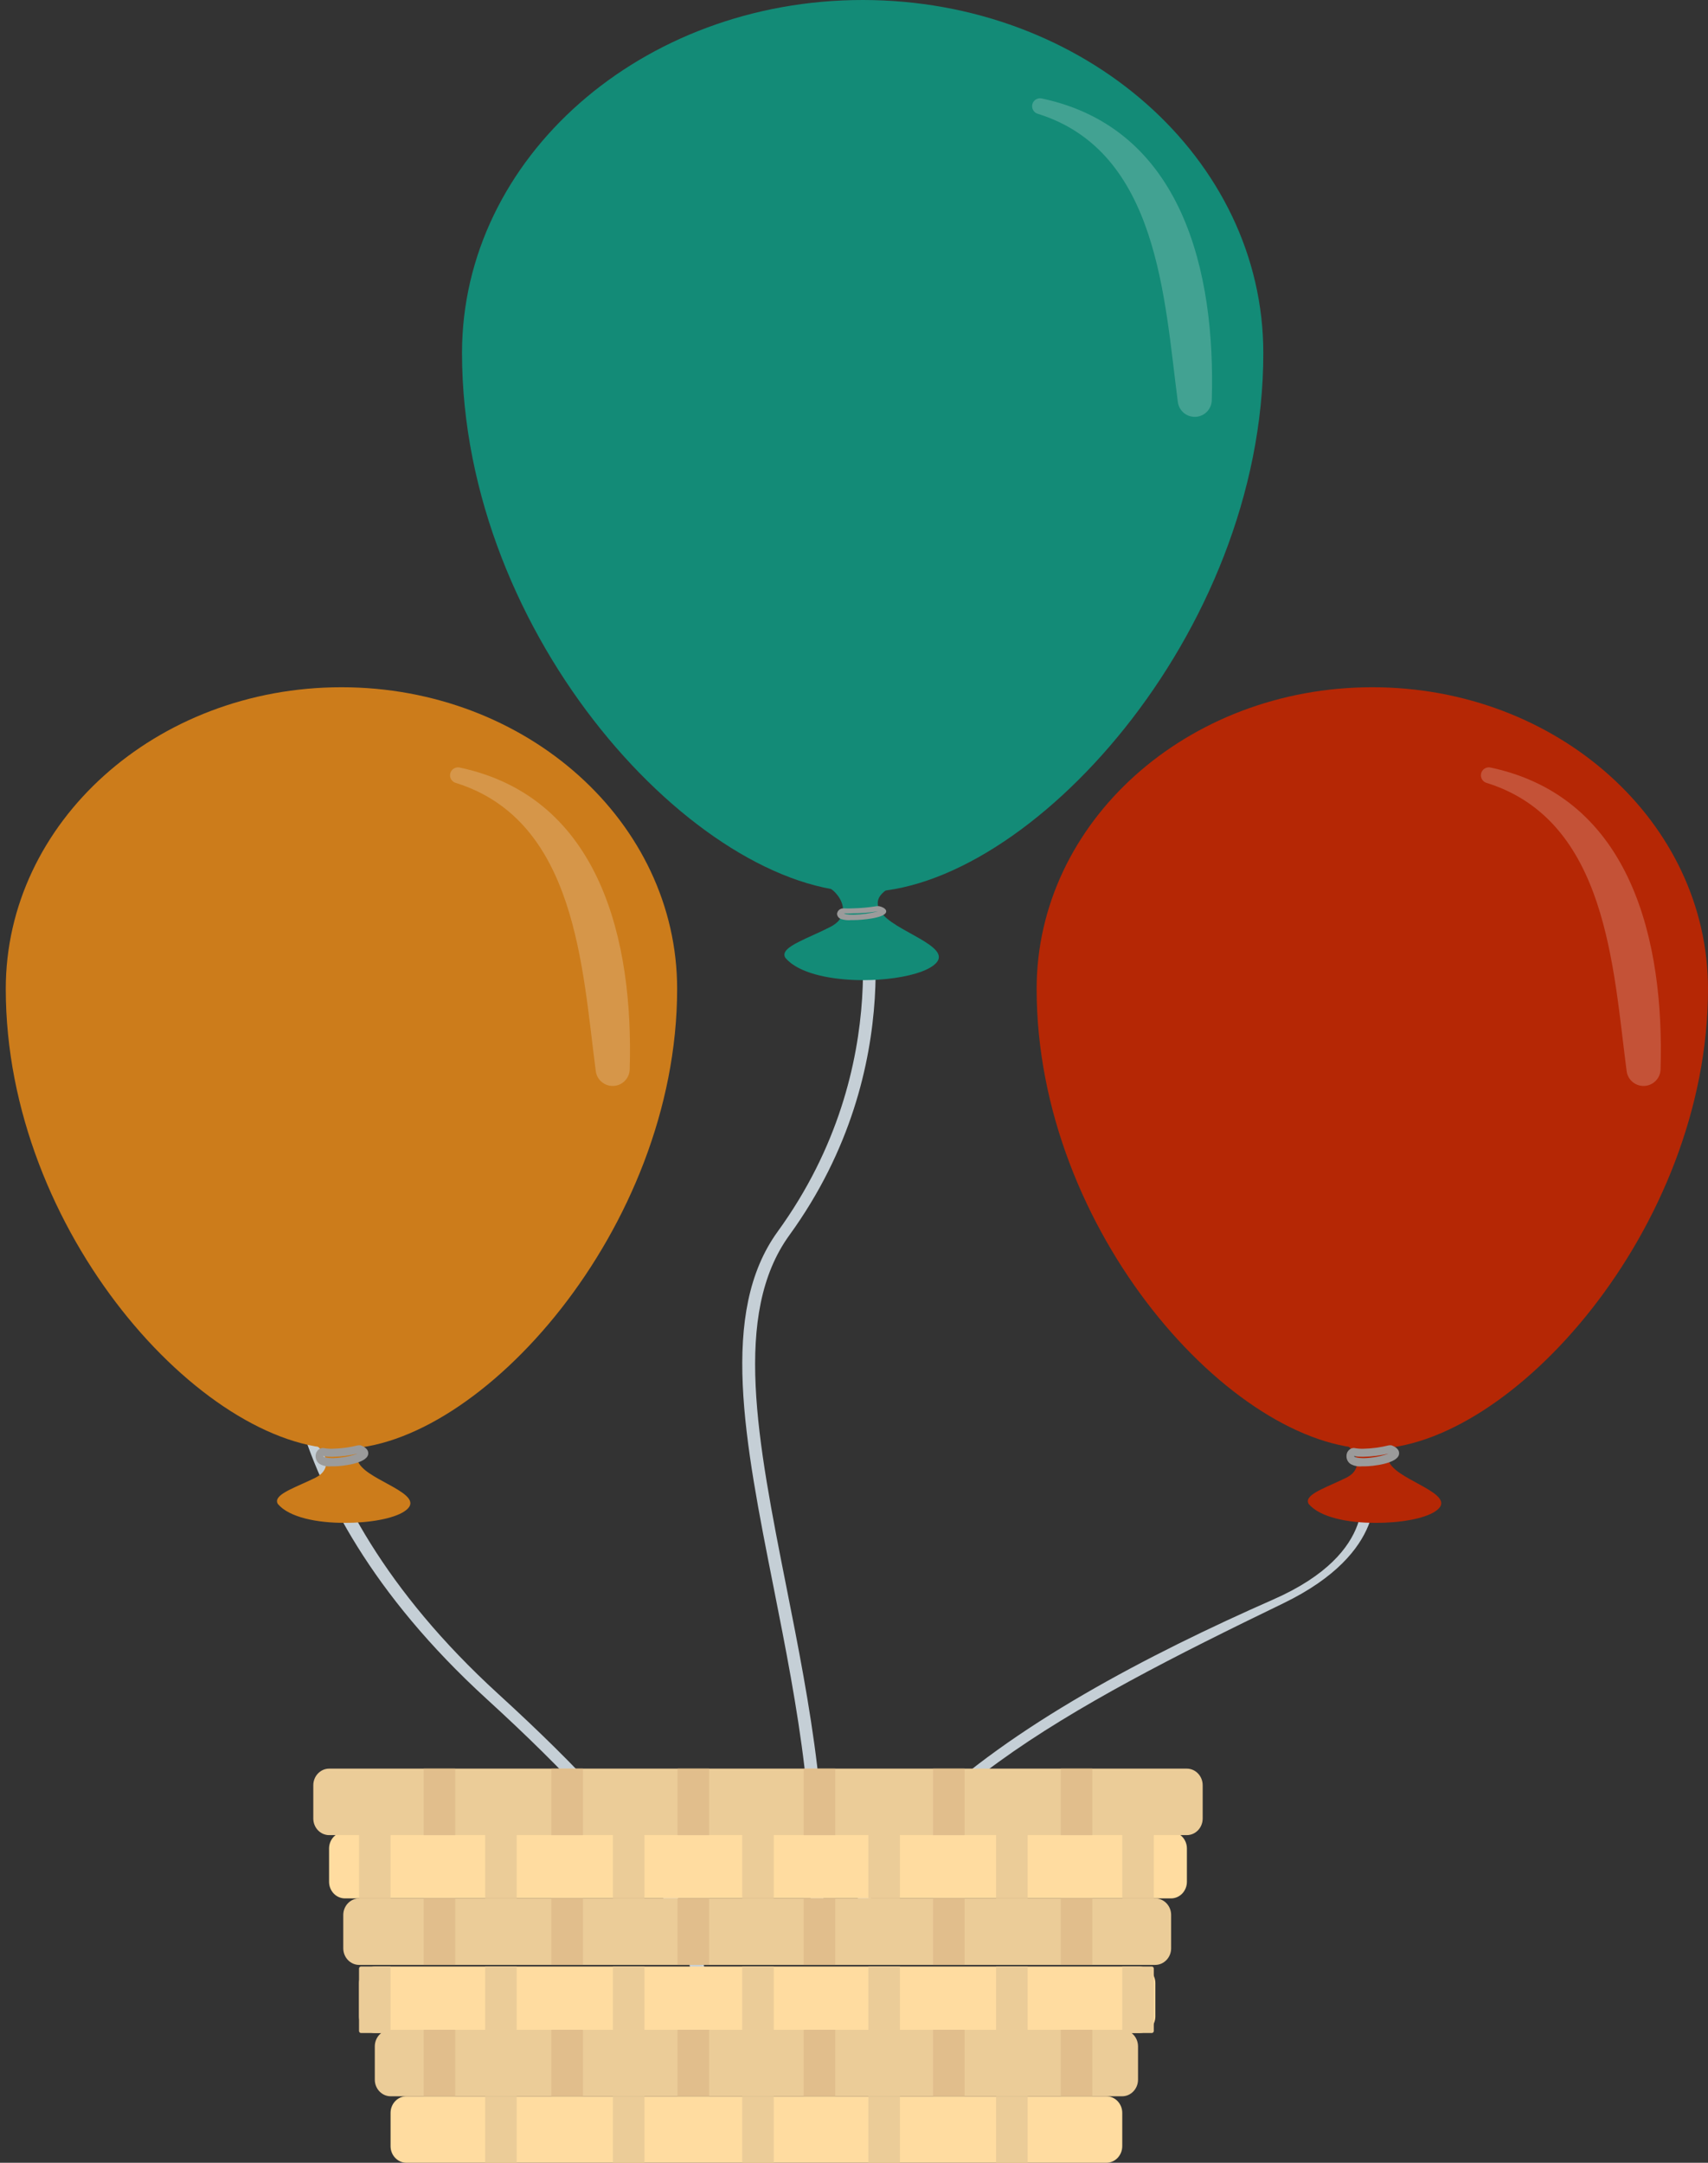 <?xml version="1.0" encoding="UTF-8"?>
<svg width="169px" height="214px" viewBox="0 0 169 214" version="1.1" xmlns="http://www.w3.org/2000/svg" xmlns:xlink="http://www.w3.org/1999/xlink">
    <rect x="0" y="0" width="169" height="214" fill="#333333" stroke="none"/>
    <!-- Generator: Sketch 61.2 (89653) - https://sketch.com -->
    <title>balloons</title>
    <desc>Created with Sketch.</desc>
    <g id="Page-1" stroke="none" stroke-width="1" fill="none" fill-rule="evenodd">
        <g id="Balloons" transform="translate(-1869, -788)">
            <g id="balloons" transform="translate(1869, 788)">
                <g id="Asset-2" transform="translate(84.5, 99) scale(-1, 1) translate(-84.5, -99) " fill-rule="nonzero">
                    <g id="Group-5" transform="translate(44, 0)">
                        <path d="M47.177,157.084 C44.908,168.522 42.433,181.033 43.908,192.682 C44.371,192.705 44.82,192.798 45.218,192.952 C43.66,181.271 46.156,168.673 48.435,157.163 C51.344,142.516 53.85,129.865 48.054,121.863 C36.018,105.27 40.36,88.249 40.401,88.052 L39.153,87.913 C39.153,88.091 34.687,105.376 46.899,122.225 C52.54,130.017 50.055,142.562 47.177,157.084 Z" id="Path" fill="#C5CFD6"></path>
                        <path d="M46.594,95.404 C45.012,96.526 42.203,96.996 39.473,96.983 C38.992,96.982 38.513,96.965 38.045,96.935 C38.054,96.934 38.063,96.934 38.073,96.934 C35.87,96.789 33.876,96.333 32.832,95.661 C30.091,93.896 35.847,92.438 37.579,90.561 C39.312,88.685 36.561,87.665 36.561,87.665 C36.561,87.665 36.652,87.662 36.814,87.658 C37.483,87.638 39.74,87.574 41.402,87.565 L42.355,87.566 C42.989,87.57 43.374,87.59 43.265,87.634 L43.275,87.629 C43.298,87.639 43.296,87.651 43.268,87.664 C42.322,88.085 41.451,89.214 41.601,90.265 C41.696,90.801 42.065,91.317 42.837,91.714 C43.905,92.263 45.084,92.742 45.974,93.199 C47.001,93.719 47.644,94.219 47.289,94.778 C47.147,94.947 46.981,95.105 46.795,95.253 C46.777,95.266 46.76,95.28 46.743,95.294 C46.705,95.323 46.666,95.351 46.627,95.38 Z" id="Combined-Shape" fill="#138B77"></path>
                        <path d="M79.286,34.904 C79.286,63.163 55.857,88.262 39.59,88.262 C23.323,88.262 -2.48689958e-13,62.732 -2.48689958e-13,34.965 C-0.019,15.671 17.714,0.017 39.608,1.49213975e-13 C61.502,-0.017 79.266,15.61 79.286,34.904 Z" id="Path" fill="#138B77"></path>
                        <path d="M22.847,39.576 C23.227,27.023 20.014,12.706 6.023,9.742 C5.599,9.65 5.18,9.918 5.087,10.342 C4.995,10.766 5.264,11.184 5.688,11.277 C17.586,15.035 18.151,29.608 19.484,39.735 C19.575,40.625 20.347,41.288 21.241,41.246 C22.135,41.204 22.84,40.47 22.847,39.576 L22.847,39.576 Z" id="Path" fill-opacity="0.2" fill="#FFFFFF" transform="translate(13.973, 25.486) scale(-1, 1) translate(-13.973, -25.486) "></path>
                        <path d="M40.747,91.038 L40.494,91.038 C39.784,91.038 37.452,90.854 37.32,90.237 C37.249,89.87 37.837,89.706 38.03,89.658 L38.131,89.658 L38.233,89.658 C39.03,89.79 39.837,89.865 40.646,89.88 C40.919,89.896 41.194,89.896 41.467,89.88 L41.559,89.88 C41.885,89.879 42.156,90.12 42.177,90.43 C42.164,90.655 42.013,90.852 41.792,90.932 C41.456,91.041 41.099,91.077 40.747,91.038 L40.747,91.038 Z M38.172,90.188 C38.946,90.385 39.743,90.492 40.545,90.507 C41.224,90.507 41.467,90.42 41.488,90.372 L41.488,90.372 C41.211,90.389 40.933,90.389 40.656,90.372 C39.824,90.372 38.993,90.307 38.172,90.179 L38.172,90.188 Z" id="Shape" fill="#9B9B9B"></path>
                    </g>
                    <path d="M77.595,179.175 C69.018,170.841 55.415,163.722 43.008,158.261 C32.301,153.549 34.403,147.115 34.403,147 L33.085,147 C33.085,147.12 31.5,153.549 42.033,158.648 C62.946,168.773 81.98,178.783 84.789,193.453 C85.149,193.345 85.565,193.277 86,193.255 C85.038,188.394 82.197,183.635 77.595,179.175 Z" id="Path" fill="#C5CFD6"></path>
                    <path d="M140.879,128 L139.493,128.092 C139.493,128.277 142.242,147.014 119.714,167.596 C103.237,182.638 99.068,190.61 99,197.887 C99.477,197.857 99.959,197.896 100.409,198 C100.409,190.83 104.556,182.986 120.864,168.092 C143.674,147.248 140.913,128.191 140.879,128 Z" id="Path" fill="#C5CFD6"></path>
                    <g id="Group-4" transform="translate(102, 68)">
                        <path d="M35.128,74.657 C35.811,74.661 36.255,74.683 36.136,74.738 C34.941,75.296 33.856,77.247 35.784,78.212 C37.471,79.056 39.489,79.706 39.59,80.475 C39.595,80.519 39.595,80.556 39.59,80.594 C39.581,80.665 39.555,80.738 39.51,80.812 C38.394,82.145 35.597,82.693 32.898,82.68 C30.478,82.695 28.109,82.276 27.009,81.56 C24.68,80.043 29.608,78.791 31.151,77.213 C32.694,75.634 30.323,74.749 30.323,74.749 C30.323,74.749 30.412,74.745 30.568,74.74 C30.563,74.738 31.115,74.721 31.873,74.702 C32.677,74.681 33.658,74.66 34.467,74.657 Z" id="Combined-Shape" fill="#CC7C1B"></path>
                        <path d="M66.429,29.849 C66.429,53.945 46.867,75.354 33.214,75.354 C19.562,75.354 5.25801624e-13,53.564 5.25801624e-13,29.849 C5.25801624e-13,13.364 14.871,-3.97903932e-13 33.214,-3.97903932e-13 C51.558,-3.97903932e-13 66.429,13.364 66.429,29.849 L66.429,29.849 Z" id="Path" fill="#CC7C1B"></path>
                        <path d="M5.617,7.946 C5.193,7.854 4.774,8.122 4.681,8.546 C4.589,8.97 4.857,9.388 5.282,9.481 C17.18,13.239 17.745,27.812 19.078,37.939 C19.169,38.829 19.941,39.492 20.835,39.45 C21.729,39.408 22.434,38.674 22.441,37.78 C22.821,25.227 19.608,10.91 5.617,7.946 Z" id="Path" fill-opacity="0.2" fill="#FFFFFF" transform="translate(13.567, 23.69) scale(-1, 1) translate(-13.567, -23.69) "></path>
                        <path d="M34.247,77.089 L33.974,77.089 C33.206,77.089 30.701,76.82 30.57,75.886 C30.489,75.328 31.125,75.081 31.327,75.005 L31.438,75.005 L31.55,75.005 C32.394,75.216 33.258,75.331 34.126,75.349 C34.423,75.355 34.721,75.329 35.015,75.274 L35.105,75.274 C35.498,75.319 35.79,75.681 35.772,76.101 C35.768,76.414 35.611,76.703 35.358,76.863 C35.015,77.049 34.63,77.128 34.247,77.089 L34.247,77.089 Z M31.479,75.789 C32.299,76.09 33.157,76.256 34.025,76.283 C34.752,76.283 35.035,76.144 35.035,76.079 L35.035,76.079 C34.737,76.126 34.436,76.147 34.136,76.144 C33.249,76.126 32.365,76.014 31.499,75.811 L31.479,75.789 Z" id="Shape" fill="#9B9B9B"></path>
                    </g>
                    <g id="Group-4" transform="translate(0, 68)">
                        <path d="M35.128,74.657 C35.811,74.661 36.255,74.683 36.136,74.738 C34.941,75.296 33.856,77.247 35.784,78.212 C37.471,79.056 39.489,79.706 39.59,80.475 C39.595,80.519 39.595,80.556 39.59,80.594 C39.581,80.665 39.555,80.738 39.51,80.812 C38.394,82.145 35.597,82.693 32.898,82.68 C30.478,82.695 28.109,82.276 27.009,81.56 C24.68,80.043 29.608,78.791 31.151,77.213 C32.694,75.634 30.323,74.749 30.323,74.749 C30.323,74.749 30.412,74.745 30.568,74.74 C30.563,74.738 31.115,74.721 31.873,74.702 C32.677,74.681 33.658,74.66 34.467,74.657 Z" id="Combined-Shape" fill="#B52705"></path>
                        <path d="M66.429,29.849 C66.429,53.945 46.867,75.354 33.214,75.354 C19.562,75.354 5.25801624e-13,53.564 5.25801624e-13,29.849 C5.25801624e-13,13.364 14.871,-3.97903932e-13 33.214,-3.97903932e-13 C51.558,-3.97903932e-13 66.429,13.364 66.429,29.849 L66.429,29.849 Z" id="Path" fill="#B52705"></path>
                        <path d="M5.617,7.946 C5.193,7.854 4.774,8.122 4.681,8.546 C4.589,8.97 4.857,9.388 5.282,9.481 C17.18,13.239 17.745,27.812 19.078,37.939 C19.169,38.829 19.941,39.492 20.835,39.45 C21.729,39.408 22.434,38.674 22.441,37.78 C22.821,25.227 19.608,10.91 5.617,7.946 Z" id="Path" fill-opacity="0.2" fill="#FFFFFF" transform="translate(13.567, 23.69) scale(-1, 1) translate(-13.567, -23.69) "></path>
                        <path d="M34.247,77.089 L33.974,77.089 C33.206,77.089 30.701,76.82 30.57,75.886 C30.489,75.328 31.125,75.081 31.327,75.005 L31.438,75.005 L31.55,75.005 C32.394,75.216 33.258,75.331 34.126,75.349 C34.423,75.355 34.721,75.329 35.015,75.274 L35.105,75.274 C35.498,75.319 35.79,75.681 35.772,76.101 C35.768,76.414 35.611,76.703 35.358,76.863 C35.015,77.049 34.63,77.128 34.247,77.089 L34.247,77.089 Z M31.479,75.789 C32.299,76.09 33.157,76.256 34.025,76.283 C34.752,76.283 35.035,76.144 35.035,76.079 L35.035,76.079 C34.737,76.126 34.436,76.147 34.136,76.144 C33.249,76.126 32.365,76.014 31.499,75.811 L31.479,75.789 Z" id="Shape" fill="#9B9B9B"></path>
                    </g>
                </g>
                <g id="basket" transform="translate(31, 175)">
                    <path d="M84.868,12.84 L3.132,12.84 C2.264,12.84 1.56,12.103 1.56,11.194 L1.56,7.904 C1.56,6.996 2.264,6.259 3.132,6.259 L84.868,6.259 C85.736,6.259 86.44,6.996 86.44,7.904 L86.44,11.194 C86.44,12.103 85.736,12.84 84.868,12.84 L84.868,12.84 Z" id="Shape" fill="#FFDCA0"></path>
                    <rect id="Rectangle-path" fill="#EBCC98" x="42.44" y="6.259" width="3.121" height="6.58"></rect>
                    <rect id="Rectangle-path" fill="#EBCC98" x="29.645" y="6.259" width="3.121" height="6.58"></rect>
                    <rect id="Rectangle-path" fill="#EBCC98" x="4.525" y="6.259" width="3.121" height="6.58"></rect>
                    <rect id="Rectangle-path" fill="#EBCC98" x="67.56" y="6.259" width="3.121" height="6.58"></rect>
                    <rect id="Rectangle-path" fill="#EBCC98" x="80.043" y="6.259" width="3.121" height="6.58"></rect>
                    <rect id="Rectangle-path" fill="#EBCC98" x="17.007" y="6.259" width="3.121" height="6.58"></rect>
                    <rect id="Rectangle-path" fill="#EBCC98" x="54.922" y="6.259" width="3.121" height="6.58"></rect>
                    <path d="M81.743,26.16 L6.101,26.16 C5.231,26.16 4.525,25.424 4.525,24.515 L4.525,21.225 C4.525,20.317 5.231,19.58 6.101,19.58 L81.743,19.58 C82.613,19.58 83.319,20.317 83.319,21.225 L83.319,24.515 C83.319,25.424 82.613,26.16 81.743,26.16 L81.743,26.16 Z" id="Shape" fill="#FFDCA0"></path>
                    <rect id="Rectangle-path" fill="#EBCC98" x="42.44" y="19.58" width="3.121" height="6.58"></rect>
                    <rect id="Rectangle-path" fill="#EBCC98" x="29.645" y="19.58" width="3.121" height="6.58"></rect>
                    <path d="M7.645,26.16 L4.72,26.16 C4.612,26.16 4.525,26.068 4.525,25.955 L4.525,19.786 C4.525,19.672 4.612,19.58 4.72,19.58 L7.645,19.58 L7.645,26.16 L7.645,26.16 Z" id="Shape" fill="#EBCC98"></path>
                    <rect id="Rectangle-path" fill="#EBCC98" x="67.56" y="19.58" width="3.121" height="6.58"></rect>
                    <path d="M82.968,26.16 L80.043,26.16 L80.043,19.58 L82.968,19.58 C83.076,19.58 83.163,19.672 83.163,19.786 L83.163,25.955 C83.163,26.068 83.076,26.16 82.968,26.16 L82.968,26.16 Z" id="Shape" fill="#EBCC98"></path>
                    <rect id="Rectangle-path" fill="#EBCC98" x="17.007" y="19.58" width="3.121" height="6.58"></rect>
                    <rect id="Rectangle-path" fill="#EBCC98" x="54.922" y="19.58" width="3.121" height="6.58"></rect>
                    <path d="M78.469,39 L9.219,39 C8.35,39 7.645,38.263 7.645,37.355 L7.645,34.065 C7.645,33.156 8.35,32.42 9.219,32.42 L78.469,32.42 C79.338,32.42 80.043,33.156 80.043,34.065 L80.043,37.355 C80.042,38.263 79.338,39 78.469,39 L78.469,39 Z" id="Shape" fill="#FFDCA0"></path>
                    <rect id="Rectangle-path" fill="#EBCC98" x="42.44" y="32.42" width="3.121" height="6.58"></rect>
                    <rect id="Rectangle-path" fill="#EBCC98" x="29.645" y="32.42" width="3.121" height="6.58"></rect>
                    <rect id="Rectangle-path" fill="#EBCC98" x="67.56" y="32.42" width="3.121" height="6.58"></rect>
                    <rect id="Rectangle-path" fill="#EBCC98" x="17.007" y="32.42" width="3.121" height="6.58"></rect>
                    <rect id="Rectangle-path" fill="#EBCC98" x="54.922" y="32.42" width="3.121" height="6.58"></rect>
                    <path d="M86.429,6.58 L1.571,6.58 C0.704,6.58 0,5.844 0,4.935 L0,1.645 C0,0.737 0.704,0 1.571,0 L86.429,0 C87.296,0 88,0.737 88,1.645 L88,4.935 C88,5.844 87.296,6.58 86.429,6.58 L86.429,6.58 Z" id="Shape" fill="#EBCC98"></path>
                    <polygon id="Rectangle-path" fill="#E1BE8C" points="48.525 0 51.645 0 51.645 6.58 48.525 6.58"></polygon>
                    <rect id="Rectangle-path" fill="#E1BE8C" x="36.043" y="0" width="3.121" height="6.58"></rect>
                    <rect id="Rectangle-path" fill="#E1BE8C" x="10.922" y="0" width="3.121" height="6.58"></rect>
                    <polygon id="Rectangle-path" fill="#E1BE8C" points="73.957 0 77.078 0 77.078 6.58 73.957 6.58"></polygon>
                    <rect id="Rectangle-path" fill="#E1BE8C" x="23.56" y="0" width="3.121" height="6.58"></rect>
                    <polygon id="Rectangle-path" fill="#E1BE8C" points="61.319 0 64.44 0 64.44 6.58 61.319 6.58"></polygon>
                    <path d="M83.304,19.42 L4.54,19.42 C3.67,19.42 2.965,18.683 2.965,17.775 L2.965,14.485 C2.965,13.576 3.67,12.84 4.54,12.84 L83.304,12.84 C84.174,12.84 84.879,13.576 84.879,14.485 L84.879,17.775 C84.879,18.683 84.174,19.42 83.304,19.42 L83.304,19.42 Z" id="Shape" fill="#EBCC98"></path>
                    <polygon id="Rectangle-path" fill="#E1BE8C" points="48.525 12.84 51.645 12.84 51.645 19.42 48.525 19.42"></polygon>
                    <rect id="Rectangle-path" fill="#E1BE8C" x="36.043" y="12.84" width="3.121" height="6.58"></rect>
                    <rect id="Rectangle-path" fill="#E1BE8C" x="10.922" y="12.84" width="3.121" height="6.58"></rect>
                    <polygon id="Rectangle-path" fill="#E1BE8C" points="73.957 12.84 77.078 12.84 77.078 19.42 73.957 19.42"></polygon>
                    <rect id="Rectangle-path" fill="#E1BE8C" x="23.56" y="12.84" width="3.121" height="6.58"></rect>
                    <polygon id="Rectangle-path" fill="#E1BE8C" points="61.319 12.84 64.44 12.84 64.44 19.42 61.319 19.42"></polygon>
                    <path d="M80.029,32.42 L7.658,32.42 C6.79,32.42 6.085,31.683 6.085,30.775 L6.085,27.485 C6.085,26.576 6.79,25.84 7.658,25.84 L80.029,25.84 C80.898,25.84 81.603,26.576 81.603,27.485 L81.603,30.775 C81.603,31.683 80.898,32.42 80.029,32.42 L80.029,32.42 Z" id="Shape" fill="#EBCC98"></path>
                    <polygon id="Rectangle-path" fill="#E1BE8C" points="48.525 25.84 51.645 25.84 51.645 32.42 48.525 32.42"></polygon>
                    <rect id="Rectangle-path" fill="#E1BE8C" x="36.043" y="25.84" width="3.121" height="6.58"></rect>
                    <rect id="Rectangle-path" fill="#E1BE8C" x="10.922" y="25.84" width="3.121" height="6.58"></rect>
                    <polygon id="Rectangle-path" fill="#E1BE8C" points="73.957 25.84 77.078 25.84 77.078 32.42 73.957 32.42"></polygon>
                    <rect id="Rectangle-path" fill="#E1BE8C" x="23.56" y="25.84" width="3.121" height="6.58"></rect>
                    <polygon id="Rectangle-path" fill="#E1BE8C" points="61.319 25.84 64.44 25.84 64.44 32.42 61.319 32.42"></polygon>
                </g>
            </g>
        </g>
    </g>
</svg>
